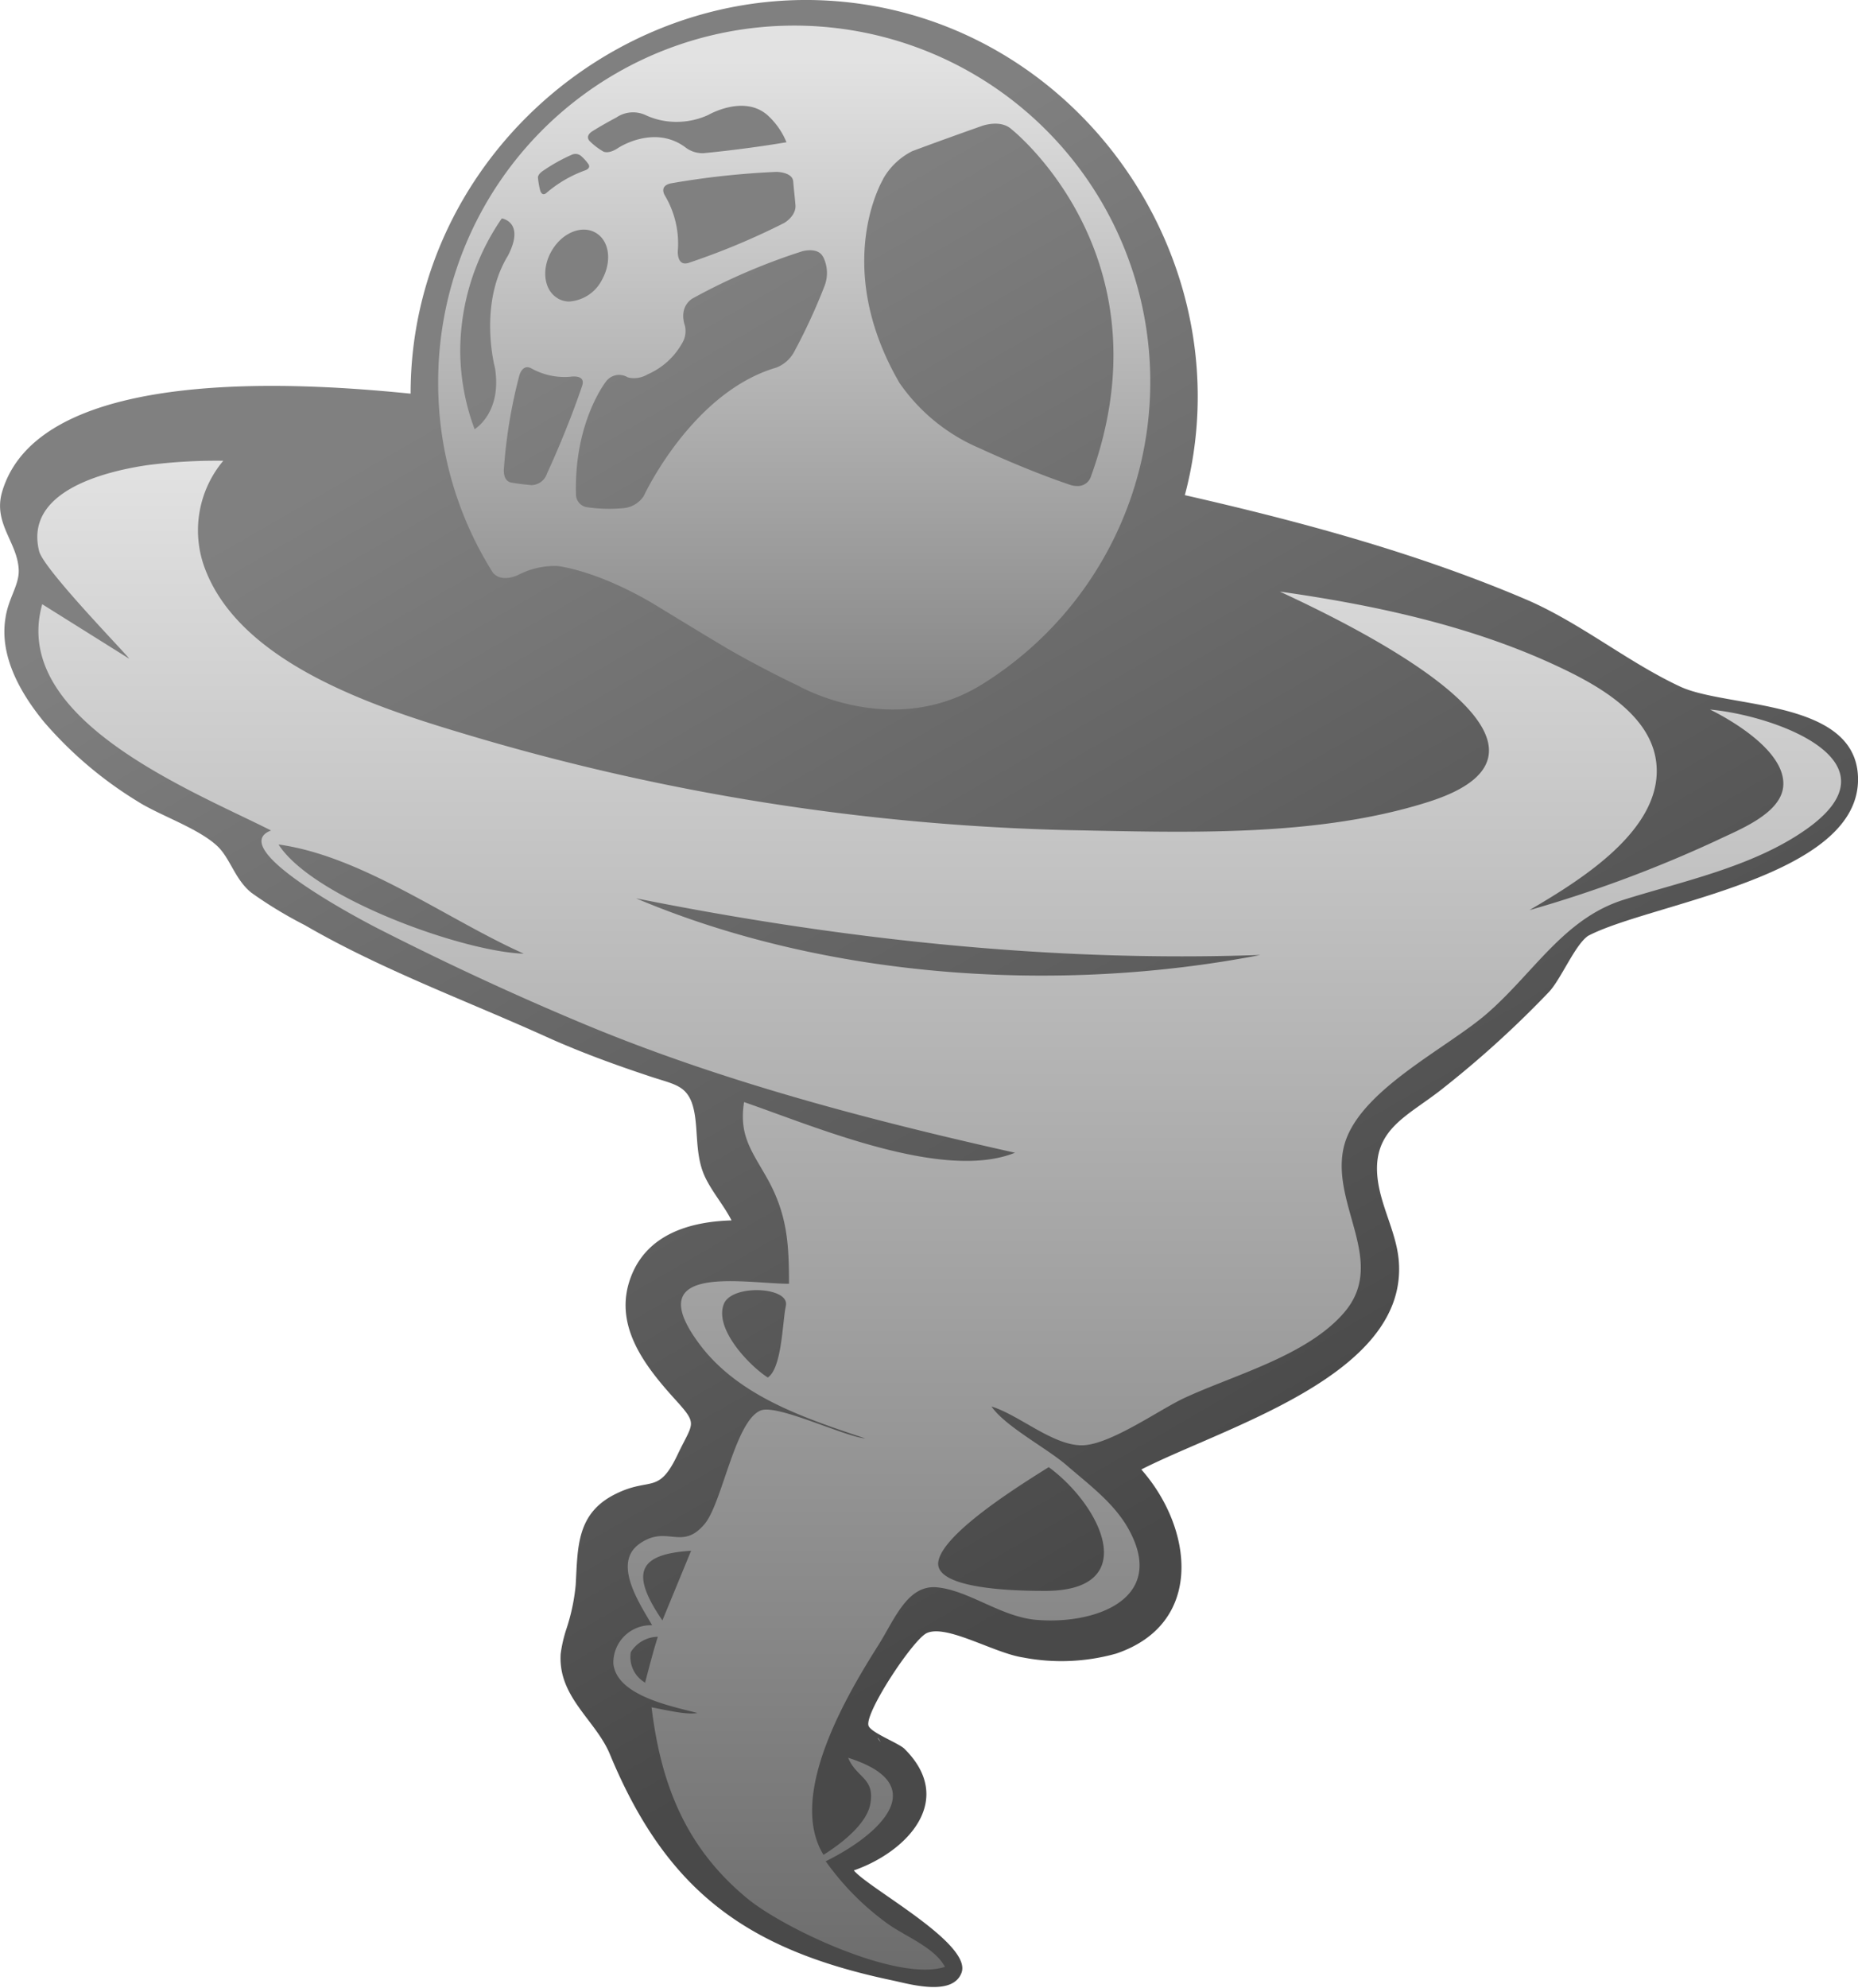 <svg xmlns="http://www.w3.org/2000/svg" xmlns:xlink="http://www.w3.org/1999/xlink" viewBox="0 0 198.87 212.68"><defs><style>.a{fill:url(#a);}.b{fill:url(#b);}.c{fill:url(#c);}</style><linearGradient id="a" x1="71.46" y1="30.13" x2="142.62" y2="153.4" gradientUnits="userSpaceOnUse"><stop offset="0" stop-color="gray"/><stop offset="1" stop-color="#494949"/></linearGradient><linearGradient id="b" x1="100.63" y1="49.32" x2="100.63" y2="210.79" gradientUnits="userSpaceOnUse"><stop offset="0" stop-color="#e2e2e2"/><stop offset="1" stop-color="#6d6d6d"/></linearGradient><linearGradient id="c" x1="85.06" y1="6.59" x2="85.06" y2="76.62" gradientUnits="userSpaceOnUse"><stop offset="0" stop-color="#e2e2e2"/><stop offset="1" stop-color="#848484"/></linearGradient></defs><title>tornado</title><path class="a" d="M58.87,111.09c3.43,1.53,6.95,2.82,10.5,4,2.61.9,4,.94,4.75,2.84.87,2.34.19,5.42,1.47,8.08.79,1.63,2,3,2.81,4.59-4.45.13-9.05,1.47-10.78,6.07-1.91,5.07,1.41,9.39,4.61,12.94,2.62,2.89,2.1,2.49.42,6-2.08,4.4-2.9,2.4-6.64,4.25-4.24,2.08-4.06,5.75-4.29,9.73a21.13,21.13,0,0,1-1,4.74,14.58,14.58,0,0,0-.61,2.65c-.29,4.63,3.75,7.08,5.27,10.74,6.08,14.67,14.7,20.93,30.2,24.19,1.81.38,6.49,1.78,7.44-.82,1.14-3.12-9.93-9-11.53-10.94,5.73-2,10.93-7.53,5.43-13-.61-.62-3.63-1.74-3.86-2.49-.43-1.37,4.8-9.27,6.25-9.91,2.13-.95,7.16,2.13,10.26,2.61a21.71,21.71,0,0,0,10-.41c9.45-3.2,8.25-13.4,2.69-19.7,9-4.58,28.21-10,27.58-22-.16-3.19-1.93-6-2.29-9.14-.61-5.39,3.35-6.68,7.16-9.77a109.06,109.06,0,0,0,11.18-10.18c1.31-1.4,2.76-5,4.18-6,6.74-3.55,29.26-6.24,28.9-17-.28-8.38-14-7.35-19-9.66-5.58-2.6-10.5-6.67-16.23-9.21C152,59.25,139.43,55.85,126.92,53,133.24,29.2,117.14,4.39,92.84.53c-25.22-4-48.81,16-48.79,41.61C33.81,41.12,4.45,38.7.33,52.63-.66,56,1.94,58,2.1,60.92,2.2,62.58,1,64,.69,66.12,0,70.24,2.34,74.27,4.85,77.31a42.24,42.24,0,0,0,9.9,8.41c2.33,1.51,6.55,2.89,8.61,4.83,1.4,1.32,1.88,3.58,3.66,5A45,45,0,0,0,32.71,99C41,103.81,50.17,107.14,58.87,111.09Zm10.88,50.74Zm0,0Zm30,49.34Zm-5.4-24.78C94,186,93.88,185.68,94.36,186.4Zm6.73-14.08s0,0-.06.08Z" transform="translate(-0.1 -0.02)"/><path class="b" d="M15.87,49.79C11,50.51,2.71,52.69,4.29,59c.51,2,9.7,11.37,9.62,11.49L4.62,64.67C1.14,77,20.79,84.66,29.11,88.88c-5,1.91,9.87,9.69,11.45,10.49,7.14,3.64,14.53,7.08,21.93,10.17,14.76,6.17,30.68,10.34,46.25,13.82-7.7,3.09-21.4-2.8-29-5.42-.58,3.69.9,5.31,2.63,8.44,2,3.72,2.18,6.8,2.18,11-4.65,0-16-2.3-9.7,6.3,4.19,5.75,11.44,8.09,17.86,10.25-2.31-.23-9.42-3.68-11.17-3-2.78,1.08-4.14,10-6.06,12.2-2.44,2.85-4,0-6.93,2.07s0,6.37,1.35,8.72A4,4,0,0,0,65.75,178c.32,3.51,6.45,4.62,9,5.31-1.22.21-3.34-.32-4.91-.61,1,8.23,3.65,15,10.22,20.43,3.9,3.23,16.14,9,21.18,7.34-1.14-2.14-4.41-3.32-6.29-4.73a28.81,28.81,0,0,1-6.47-6.57c5.71-2.8,11.6-8.17,2.4-11.07.91,2.19,2.92,2.15,2.36,5-.43,2.18-3.27,4.31-5,5.38-3.89-6.35,2.51-17.11,5.88-22.44,1.71-2.7,3.09-6.47,6.25-6.18,3.41.31,6.87,3.16,10.64,3.48,6.19.54,14-2.16,9.94-9.61-1.53-2.83-4.26-4.83-6.64-6.89-2.16-1.88-6.57-4.15-8.09-6.33,3,.92,6.67,4.26,9.8,4.15,3-.11,8.21-3.83,10.83-5.05,5.36-2.49,13.14-4.52,17.12-9.15,4.62-5.37-1.35-11.42-.08-17.52s11.07-10.69,15.47-14.56c5-4.39,8.17-10.09,14.54-12.09s13.84-3.53,19.51-7.52c10.34-7.27-3.25-12.18-10.28-12.83,2.69,1.33,8.3,4.72,7.82,8.36-.39,2.88-4.87,4.56-7.09,5.64a137.12,137.12,0,0,1-20.05,7.46c5.16-3.05,14.58-8.65,13.54-16-.76-5.27-6.84-8.4-11.14-10.37-9.07-4.15-19.28-6.32-29.12-7.71,6.43,3,35.06,16.45,15.84,22.52-12.06,3.81-26.07,3.23-38.58,3a244.81,244.81,0,0,1-63.54-10C41.25,76,25.54,71.25,21.87,60.39A11.59,11.59,0,0,1,24,49.32,57.46,57.46,0,0,0,15.87,49.79Zm68.34,90c-.36,1.56-.4,6.61-1.93,7.62-1.92-1.22-5.75-5.17-4.71-7.85C78.4,137.38,84.68,137.7,84.21,139.74Zm-15,40.3a3.15,3.15,0,0,1-1.59-3.3,3.46,3.46,0,0,1,2.89-1.64C70,176.75,69.59,178.39,69.16,180ZM71,173.4c-3.5-5.1-2.57-7.1,3.07-7.45ZM112.35,157c5.79,4.27,10,13.39-.65,13.24-3.07,0-11.7-.21-11.16-3.17C101.12,163.89,110,158.49,112.35,157ZM135,102.2c-21.54,4.18-46.42,2.57-66.82-6.06C90.05,100.51,112.58,103,135,102.2Zm-105-11.81c8.95,1.28,17.95,8,26.16,11.67C49.71,101.87,33.63,96.13,29.92,90.39Z" transform="translate(-0.1 -0.02)"/><path class="c" d="M52.79,61.19s.65,1.22,2.69.39a8.57,8.57,0,0,1,4.26-1s4.33.41,10.77,4.33c0,0,6.67,4.08,8.08,4.87.86.49,3.88,2.16,7,3.64,0,0,9.94,5.71,19.47-.08A38.11,38.11,0,1,0,47,40.91v0A38,38,0,0,0,52.79,61.19Zm41.82-42a7.39,7.39,0,0,1,3.14-3c2.44-.91,4.89-1.79,7.35-2.66,0,0,2.05-.81,3.29.34,0,0,17.06,13.51,8.47,37.15a1.46,1.46,0,0,1-1.47,1,2.42,2.42,0,0,1-.62-.08h0C110,50.35,105,48,105,48a19.89,19.89,0,0,1-8.62-7C89.08,28.42,94.61,19.22,94.61,19.22Zm-6.41,8.3a3.87,3.87,0,0,1,.13,3.19,62.4,62.4,0,0,1-3.27,7.06,3.69,3.69,0,0,1-1.86,1.61C74.13,42,69,53.1,69,53.1a2.9,2.9,0,0,1-2.17,1.29A16.52,16.52,0,0,1,63,54.3a1.39,1.39,0,0,1-1.25-1.41C61.54,45.1,65,40.79,65,40.79a1.75,1.75,0,0,1,2.28-.4,2.24,2.24,0,0,0,.67.09,2.86,2.86,0,0,0,1.46-.4h0a7.76,7.76,0,0,0,3.69-3.32,2.49,2.49,0,0,0,.32-1.85c-.74-2.23.89-3,.89-3a66.27,66.27,0,0,1,11.65-5S87.66,26.41,88.2,27.52ZM59.8,31.94c-1.49-.86-1.78-3.13-.66-5.07s3.22-2.81,4.71-1.95S65.63,28,64.51,30a4.25,4.25,0,0,1-3.46,2.28,2.39,2.39,0,0,1-1.25-.33ZM85,19.44c.08.93.16,1.57.24,2.51.1,1.19-1.21,1.93-1.21,1.93a76.7,76.7,0,0,1-10.14,4.24,1.38,1.38,0,0,1-.45.09c-.89,0-.79-1.34-.79-1.34h0A10.05,10.05,0,0,0,71.3,21s-.79-1.13.72-1.38a87.57,87.57,0,0,1,11.19-1.21S84.93,18.42,85,19.44ZM63.51,14.06c.83-.52,1.68-1,2.55-1.46a3.18,3.18,0,0,1,3.08-.29,7.78,7.78,0,0,0,3.4.75,8.1,8.1,0,0,0,3.39-.75s3.81-2.22,6.35.06a8,8,0,0,1,2,2.87c-4.67.79-8.88,1.17-8.88,1.17a3,3,0,0,1-2-.67c-3.34-2.41-7.12.1-7.12.1-1.06.72-1.61.39-1.61.39a7.06,7.06,0,0,1-1.45-1.11C62.67,14.53,63.51,14.06,63.51,14.06Zm-5.26,4.22a18.54,18.54,0,0,1,3.09-1.72.94.94,0,0,1,.92.12,5,5,0,0,1,.77.83c.43.53-.33.75-.33.75a13.23,13.23,0,0,0-4.11,2.4.49.49,0,0,1-.3.14c-.27,0-.37-.4-.37-.4a8.16,8.16,0,0,1-.24-1.4S57.65,18.67,58.25,18.28ZM57,39.45a7.27,7.27,0,0,0,4.15.88s1.71-.29,1.25,1c-1.64,4.85-3.74,9.33-3.74,9.33A1.81,1.81,0,0,1,57,51.93H57c-.72-.06-1.44-.15-2.15-.27-1-.17-.81-1.55-.81-1.55a54.05,54.05,0,0,1,1.64-9.89S56,38.89,57,39.45ZM53.81,23.39s2.54.37.65,4c-3.21,5.27-1.38,12-1.38,12,.77,4.82-2.18,6.55-2.18,6.55a24.18,24.18,0,0,1-1.54-8.42A25.05,25.05,0,0,1,53.81,23.39Z" transform="translate(-0.1 -0.02)"/></svg>